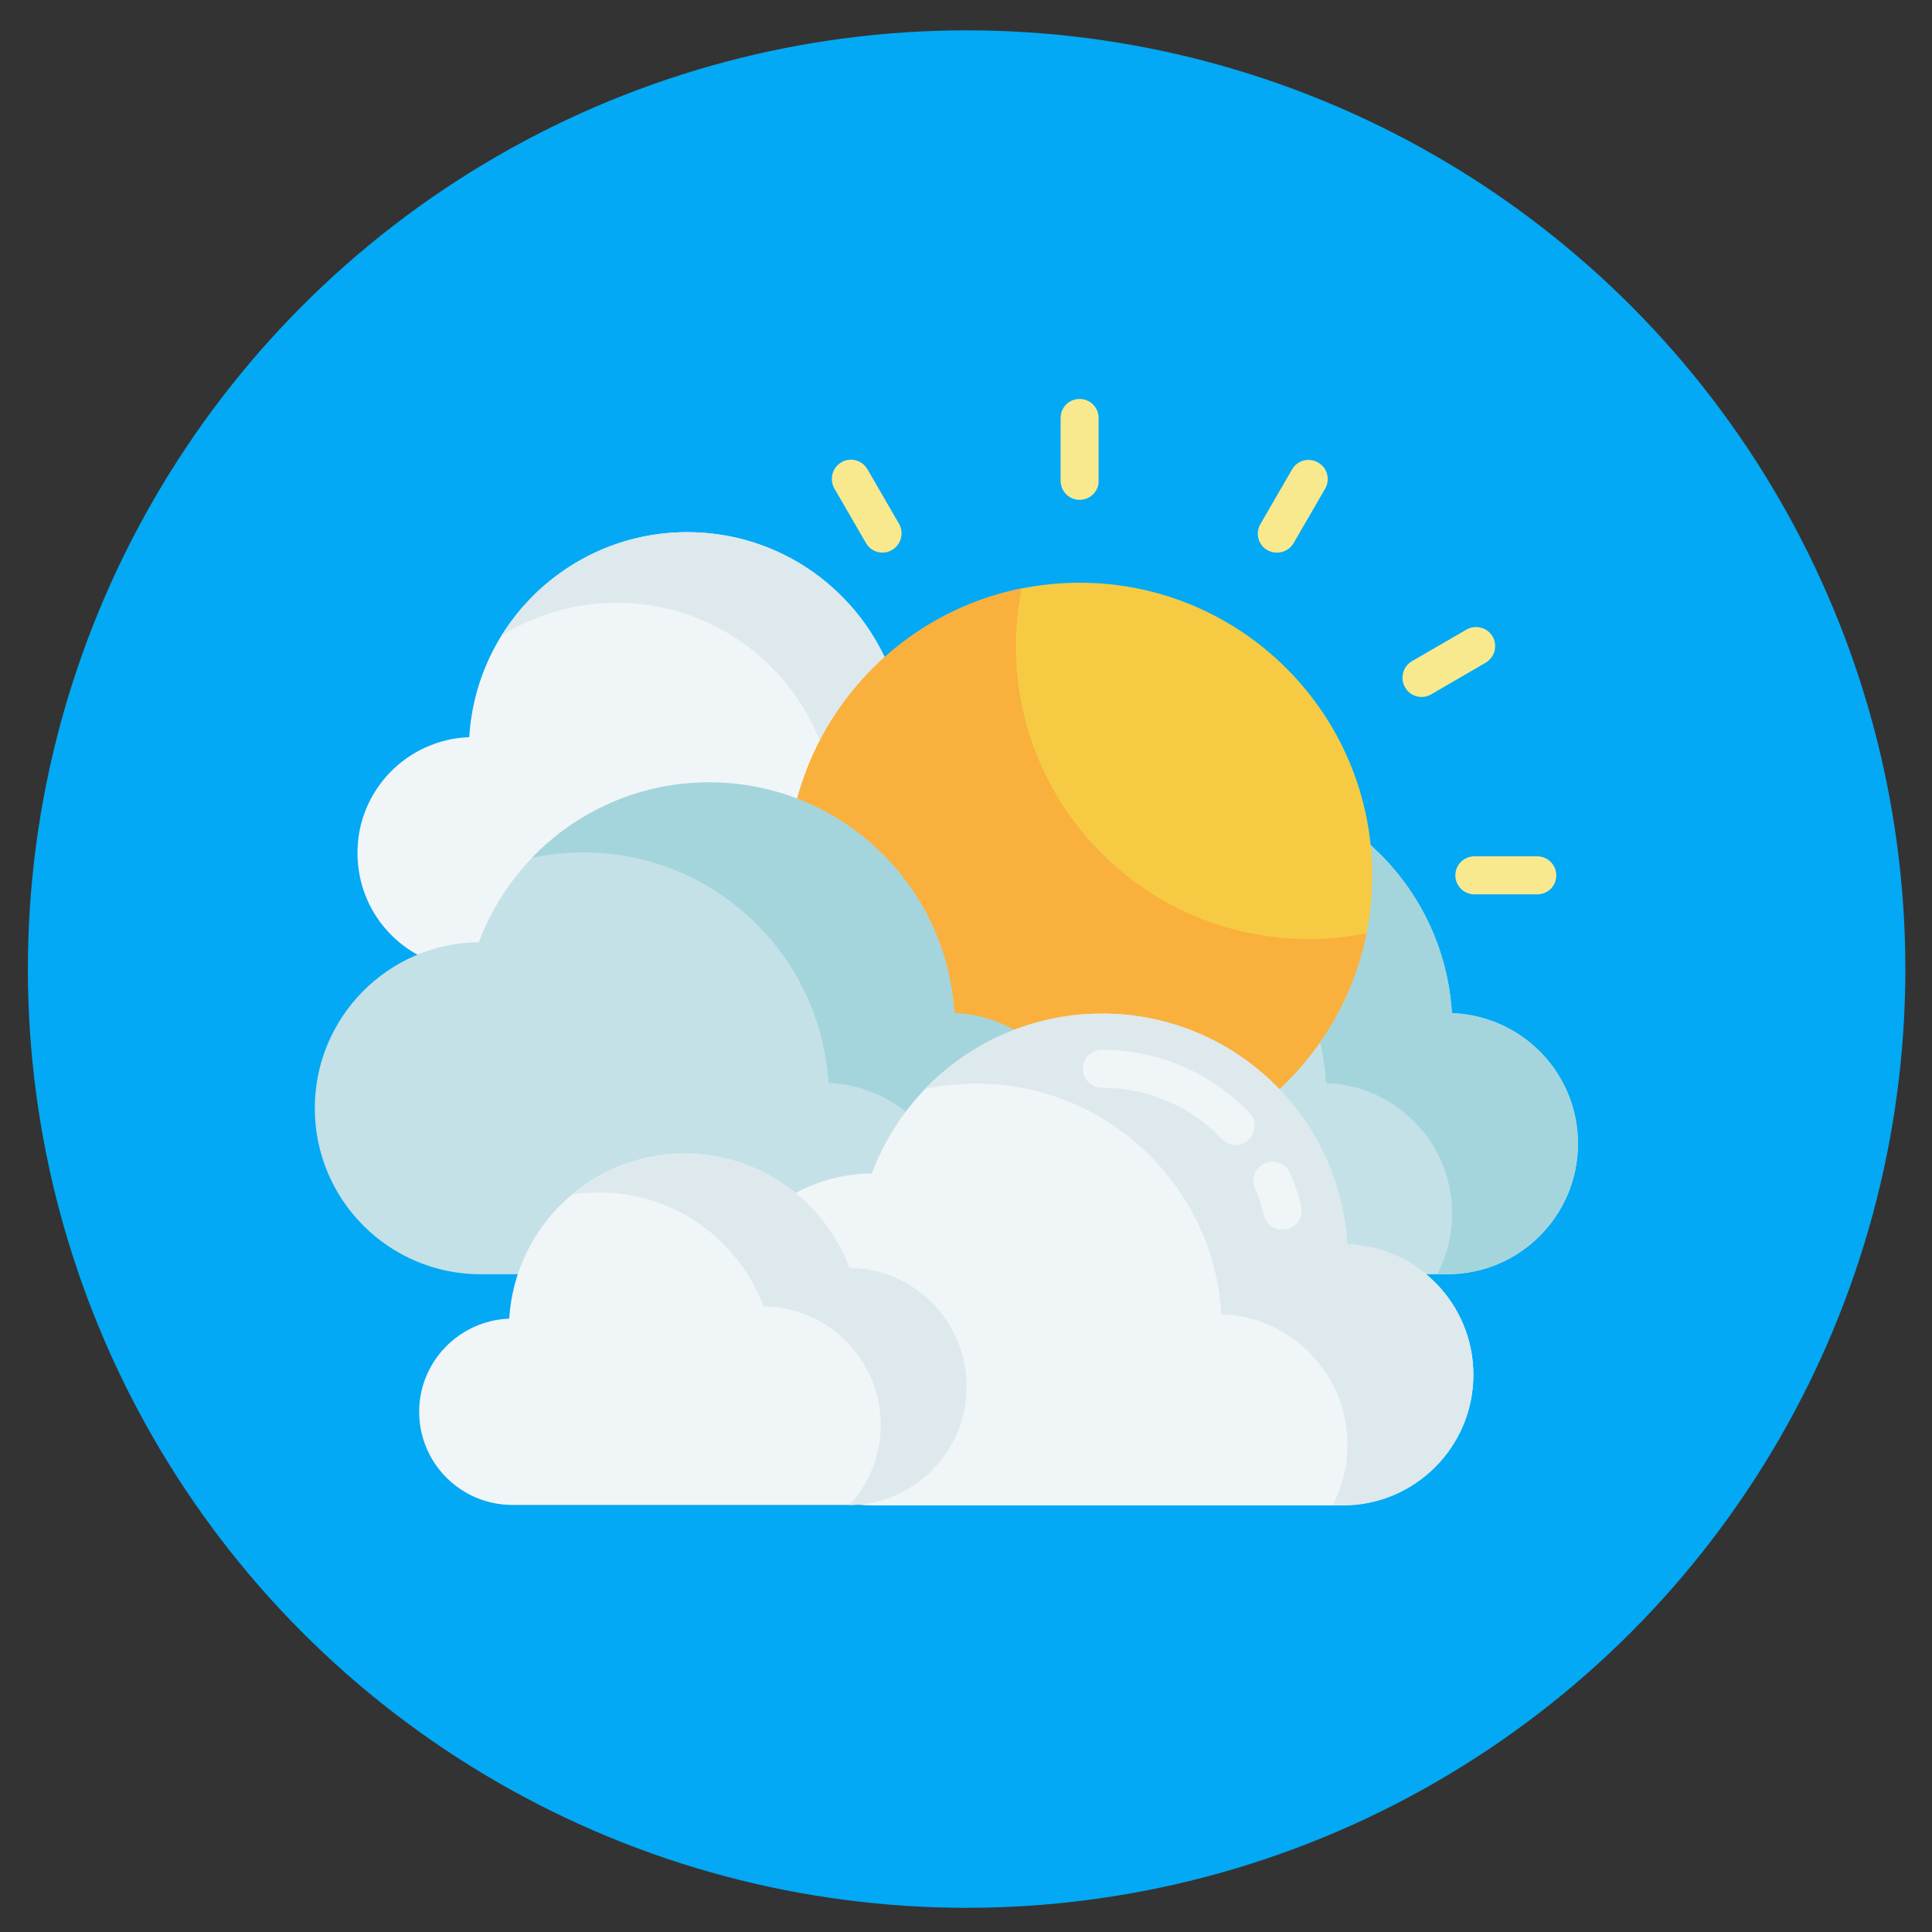 <?xml version="1.0" encoding="utf-8"?>
<!-- Generator: Adobe Illustrator 21.1.0, SVG Export Plug-In . SVG Version: 6.00 Build 0)  -->
<svg version="1.1" baseProfile="basic" id="Layer_1"
	 xmlns="http://www.w3.org/2000/svg" xmlns:xlink="http://www.w3.org/1999/xlink" x="0px" y="0px" viewBox="0 0 783.1 783.1"
	 xml:space="preserve">
<rect x="0" y="0" width="783.1" height="783.1" fill="#333333" stroke="none"/>
<g id="Layer_2">
	<circle fill="#03A9F4" cx="391.8" cy="392.8" r="380.5"/>
</g>
<g id="Layer_1_1_">
	<path fill="#F0F5F7" d="M190.2,298.8c2.8-46.4,41.3-83.1,88.4-83.1c38,0,70.3,23.9,82.9,57.5c32.7,0.4,59.1,27,59.1,59.8
		c0,33-26.8,59.8-59.8,59.8c-13.8,0-154.7,0-168.9,0c-26,0-47-21-47-47C144.8,320.4,165,299.7,190.2,298.8z"/>
	<path fill="#DDE9ED" d="M420.6,333c0,23.9-14,44.5-34.3,54.1c3.7-7.7,5.7-16.4,5.7-25.5c0-32.8-26.4-59.4-59.1-59.8
		c-12.6-33.6-45-57.5-82.9-57.5c-17.1,0-33.1,4.9-46.7,13.3c15.6-25.1,43.5-41.9,75.2-41.9c38,0,70.3,23.9,82.9,57.5
		C394.2,273.6,420.6,300.2,420.6,333z"/>
	<path fill="#C4E1E8" d="M588.5,410.7c-3.2-52.2-46.5-93.5-99.4-93.5c-42.7,0-79.2,26.9-93.3,64.7c-36.8,0.4-66.5,30.4-66.5,67.3
		c0,37.2,30.1,67.3,67.3,67.3h190.1c29.2,0,52.9-23.7,52.9-52.9C639.6,434.9,616.9,411.7,588.5,410.7z"/>
	<path fill="#A4D5DD" d="M639.6,463.5c0,29.2-23.7,52.9-52.9,52.9h-4.1c3.8-7.3,6-15.7,6-24.5c0-28.6-22.7-51.9-51.1-52.9
		c-3.2-52.2-46.5-93.5-99.4-93.5c-7.1,0-14.1,0.8-20.8,2.2c18.1-18.8,43.6-30.6,71.8-30.6c53,0,96.3,41.3,99.4,93.5
		C616.9,411.7,639.6,434.9,639.6,463.5z"/>
	<path fill="#F6CB43" d="M556.2,354.8c0,65.5-53.1,118.6-118.6,118.6S319,420.3,319,354.8s53.1-118.6,118.6-118.6
		C503.1,236.2,556.2,289.3,556.2,354.8z"/>
	<path fill="#FAB03C" d="M437.6,473.4c-65.5,0-118.6-53.1-118.6-118.6c0-57.4,40.8-105.4,95.1-116.3c-1.5,7.6-2.3,15.5-2.3,23.5
		c0,65.5,53.1,118.6,118.6,118.6c8.1,0,15.9-0.8,23.5-2.3C543,432.5,495.1,473.4,437.6,473.4z"/>
	<g>
		<path fill="#F8E98E" d="M623.1,362.5h-25.5c-4.3,0-7.7-3.5-7.7-7.7c0-4.3,3.5-7.7,7.7-7.7h25.5c4.3,0,7.7,3.5,7.7,7.7
			C630.8,359.1,627.4,362.5,623.1,362.5z"/>
		<path fill="#F8E98E" d="M576.2,282.5c-2.7,0-5.3-1.4-6.7-3.9c-2.1-3.7-0.9-8.4,2.8-10.6l22.1-12.8c3.7-2.1,8.4-0.9,10.6,2.8
			c2.1,3.7,0.9,8.4-2.8,10.6L580,281.5C578.8,282.2,577.5,282.5,576.2,282.5z"/>
		<path fill="#F8E98E" d="M517.6,224c-1.3,0-2.6-0.3-3.9-1c-3.7-2.1-5-6.9-2.8-10.6l12.8-22.1c2.1-3.7,6.9-5,10.6-2.8
			c3.7,2.1,5,6.9,2.8,10.6l-12.8,22.1C522.9,222.6,520.3,224,517.6,224z"/>
		<path fill="#F8E98E" d="M437.6,202.6c-4.3,0-7.7-3.5-7.7-7.7v-25.5c0-4.3,3.5-7.7,7.7-7.7c4.3,0,7.7,3.5,7.7,7.7v25.5
			C445.4,199.1,441.9,202.6,437.6,202.6z"/>
		<path fill="#F8E98E" d="M357.7,224c-2.7,0-5.3-1.4-6.7-3.9L338.2,198c-2.1-3.7-0.9-8.4,2.8-10.6s8.4-0.9,10.6,2.8l12.8,22.1
			c2.1,3.7,0.9,8.4-2.8,10.6C360.3,223.7,359,224,357.7,224z"/>
	</g>
	<path fill="#C4E1E8" d="M386.8,410.7c-3.2-52.2-46.5-93.5-99.4-93.5c-42.7,0-79.2,26.9-93.3,64.7c-36.8,0.4-66.5,30.4-66.5,67.3
		c0,37.2,30.1,67.3,67.3,67.3H385c29.2,0,52.9-23.7,52.9-52.9C437.9,434.9,415.2,411.7,386.8,410.7z"/>
	<path fill="#A4D5DD" d="M437.9,463.5c0,29.2-23.7,52.9-52.9,52.9h-4.1c3.8-7.3,6-15.7,6-24.5c0-28.6-22.7-51.9-51.1-52.9
		c-3.2-52.2-46.5-93.5-99.4-93.5c-7.1,0-14.1,0.8-20.8,2.2c18.1-18.8,43.6-30.6,71.8-30.6c53,0,96.3,41.3,99.4,93.5
		C415.2,411.7,437.9,434.9,437.9,463.5z"/>
	<path fill="#F0F5F7" d="M546.1,504.4c-3.2-52.2-46.5-93.5-99.4-93.5c-42.7,0-79.2,26.9-93.3,64.7c-36.8,0.4-66.5,30.4-66.5,67.3
		c0,37.2,30.1,67.3,67.3,67.3h190.1c29.2,0,52.9-23.7,52.9-52.9C597.2,528.6,574.5,505.3,546.1,504.4z"/>
	<path fill="#DDE9ED" d="M597.2,557.2c0,29.2-23.7,52.9-52.9,52.9h-4.1c3.8-7.3,6-15.7,6-24.5c0-28.6-22.7-51.9-51.1-52.9
		c-3.2-52.2-46.5-93.5-99.4-93.5c-7.1,0-14.1,0.8-20.8,2.2c18.1-18.8,43.6-30.6,71.8-30.6c53,0,96.3,41.3,99.4,93.5
		C574.5,505.3,597.2,528.6,597.2,557.2z"/>
	<path fill="#F0F5F7" d="M519.8,498.5c-3.5,0-6.7-2.4-7.5-5.9c-0.9-3.7-2.1-7.4-3.6-10.9c-1.7-3.9,0.1-8.5,4-10.2s8.5,0.1,10.2,4
		c1.9,4.3,3.4,8.8,4.5,13.4c1,4.2-1.6,8.3-5.7,9.3C521,498.4,520.4,498.5,519.8,498.5z"/>
	<path fill="#F0F5F7" d="M500.9,464.1c-2,0-4.1-0.8-5.6-2.4c-12.9-13.4-30.2-20.8-48.7-20.8c-4.3,0-7.7-3.5-7.7-7.7
		c0-4.3,3.5-7.7,7.7-7.7c22.8,0,44,9.1,59.8,25.5c3,3.1,2.9,8-0.2,10.9C504.8,463.4,502.9,464.1,500.9,464.1z"/>
	<path fill="#F0F5F7" d="M206.4,534.5c2.3-37.3,33.2-66.9,71.1-66.9c30.5,0,56.6,19.2,66.7,46.2c26.3,0.3,47.5,21.7,47.5,48.1
		c0,26.6-21.5,48.1-48.1,48.1c-11.1,0-124.5,0-135.9,0c-20.9,0-37.8-16.9-37.8-37.8C169.9,551.9,186.2,535.2,206.4,534.5z"/>
	<path fill="#DDE9ED" d="M391.8,562c0,26.3-21.2,47.8-47.5,48.1c7.9-8.6,12.7-20,12.7-32.5c0-26.4-21.2-47.8-47.5-48.1
		c-10.1-27-36.2-46.2-66.7-46.2c-3.6,0-7.2,0.3-10.6,0.8c12.3-10.2,28.1-16.4,45.4-16.4c30.5,0,56.6,19.2,66.7,46.2
		C370.6,514.2,391.8,535.6,391.8,562z"/>
</g>
</svg>
